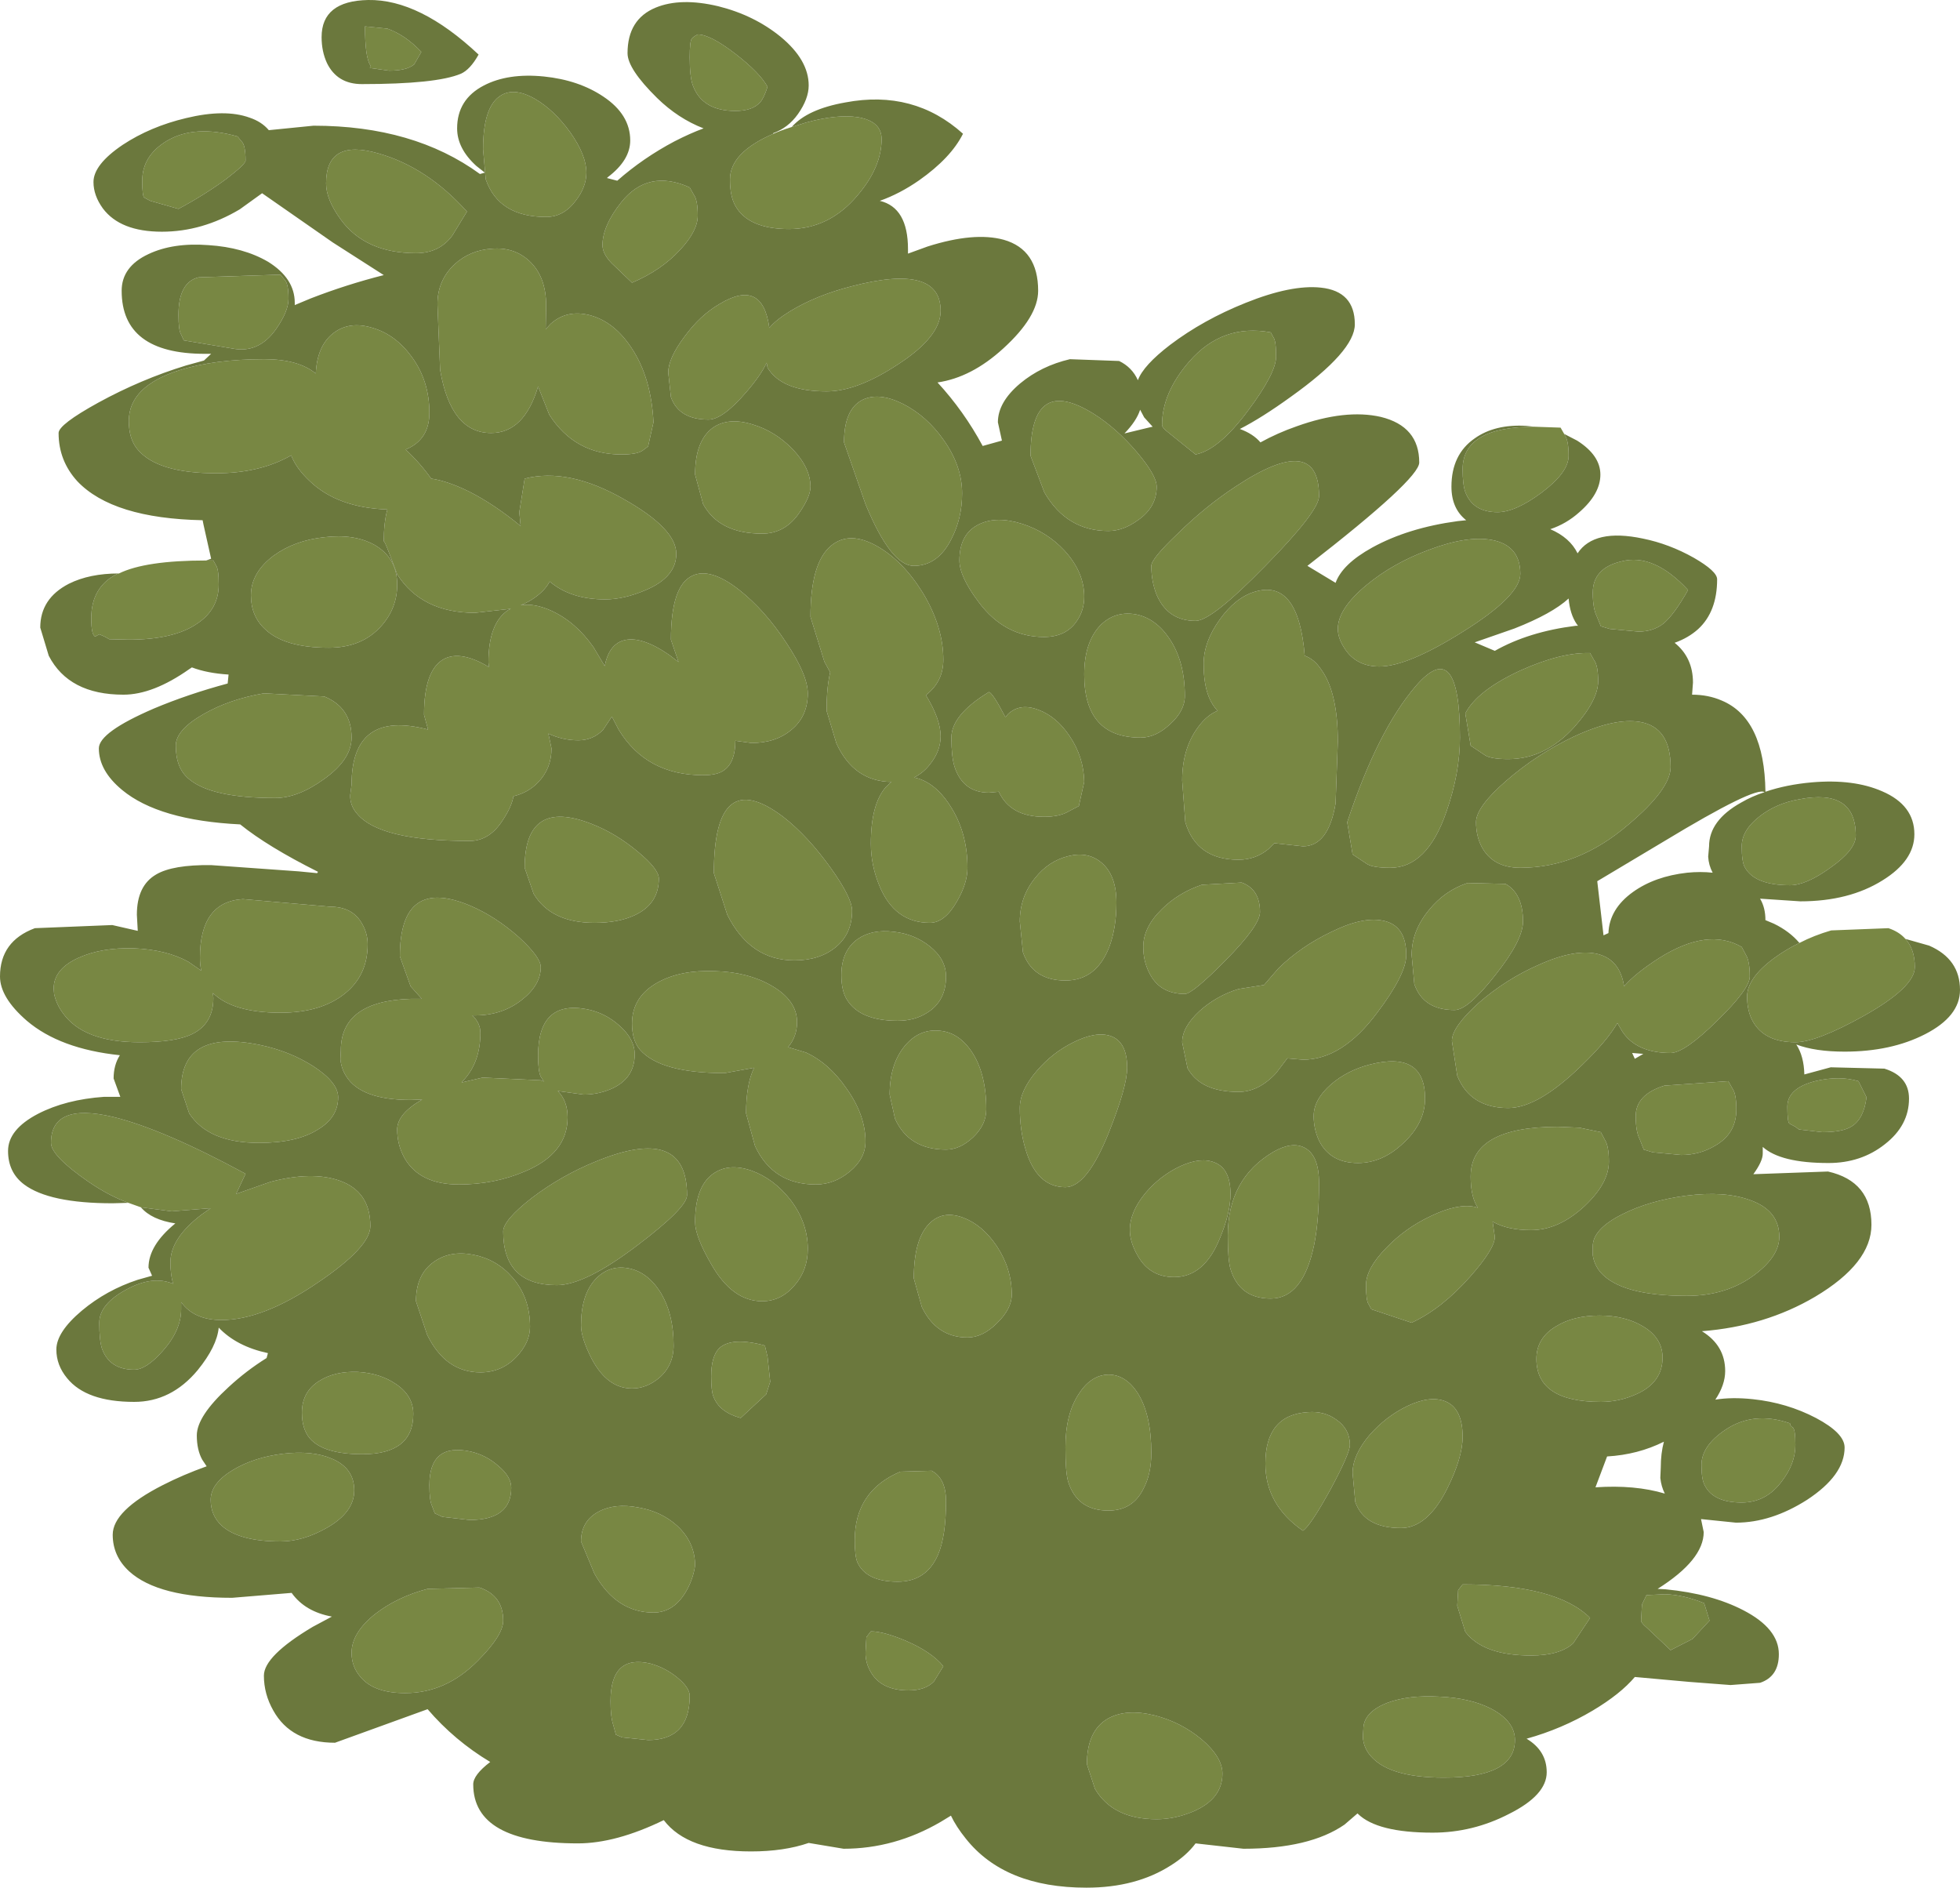 <?xml version="1.0" encoding="UTF-8" standalone="no"?>
<svg xmlns:ffdec="https://www.free-decompiler.com/flash" xmlns:xlink="http://www.w3.org/1999/xlink" ffdec:objectType="frame" height="211.0px" width="219.1px" xmlns="http://www.w3.org/2000/svg">
  <g transform="matrix(1.0, 0.0, 0.0, 1.0, 0.0, 0.0)">
    <use ffdec:characterId="141" height="211.0" transform="matrix(1.0, 0.0, 0.0, 1.0, 0.0, 0.0)" width="219.1" xlink:href="#shape0"/>
  </g>
  <defs>
    <g id="shape0" transform="matrix(1.0, 0.0, 0.0, 1.0, 0.0, 0.0)">
      <path d="M88.5 14.2 L90.1 13.7 Q93.55 12.75 95.9 13.1 98.55 13.55 98.55 15.55 98.55 18.7 95.85 21.85 92.7 25.6 88.2 25.6 83.65 25.6 82.2 23.0 81.6 21.95 81.6 20.05 81.6 17.05 86.45 14.95 87.35 14.55 88.5 14.2 M23.05 62.65 L23.85 62.65 24.15 63.2 Q24.45 63.6 24.45 65.35 24.45 68.1 22.05 69.7 19.45 71.5 14.4 71.5 L12.2 71.45 Q11.85 71.2 11.1 70.9 L10.65 71.15 Q10.2 71.0 10.2 69.1 10.2 65.6 13.1 64.15 L13.3 64.1 Q16.25 62.65 23.05 62.65 M14.35 134.45 Q12.15 133.65 9.9 132.1 5.7 129.2 5.7 127.75 5.7 123.2 12.65 124.85 18.2 126.2 27.45 131.2 L26.4 133.45 30.25 132.1 Q34.85 130.9 37.9 131.95 41.4 133.15 41.4 137.05 41.4 139.4 35.55 143.35 29.4 147.55 24.75 147.55 21.7 147.55 20.25 145.55 L20.25 146.35 Q20.25 148.7 18.2 151.0 16.35 153.1 15.0 153.1 12.25 153.1 11.4 150.75 11.1 149.85 11.1 147.85 11.1 145.75 14.2 144.1 17.1 142.55 19.35 143.5 19.05 142.45 19.05 141.1 19.05 138.4 22.55 135.75 L23.55 135.05 19.2 135.4 15.75 134.95 14.35 134.45 M213.0 104.95 Q214.05 106.1 214.05 108.1 214.05 110.35 208.35 113.55 203.05 116.5 200.7 116.5 197.2 116.5 195.9 114.1 195.3 112.95 195.3 111.4 195.3 109.35 198.25 107.15 199.6 106.15 201.15 105.4 202.8 104.55 204.7 104.0 L211.1 103.75 Q212.3 104.15 213.0 104.95 M174.85 48.5 L174.9 48.6 Q175.35 49.2 175.35 50.95 175.35 52.8 172.35 55.05 169.4 57.25 167.4 57.25 164.65 57.25 163.8 55.0 163.5 54.15 163.5 52.45 163.5 47.7 171.55 47.7 L174.45 47.8 174.85 48.5 M185.95 69.7 Q184.8 70.6 183.15 70.6 L179.95 70.3 178.95 70.0 178.5 68.9 Q178.05 68.0 178.05 66.25 178.05 63.5 181.25 62.75 184.85 61.8 188.7 65.95 187.15 68.7 185.95 69.7 M163.55 70.6 Q157.35 74.5 154.2 74.5 151.65 74.5 150.35 72.55 149.55 71.35 149.55 70.3 149.55 68.05 152.75 65.4 155.7 62.95 159.75 61.45 164.0 59.85 166.75 60.35 169.95 60.95 169.95 64.15 169.95 66.6 163.55 70.6 M178.2 73.8 Q178.65 74.4 178.65 76.15 178.65 78.25 176.0 81.25 172.75 84.85 168.6 84.85 166.75 84.85 166.05 84.45 L164.4 83.35 163.8 79.75 Q165.1 77.2 169.95 74.95 174.5 72.9 177.75 73.0 L178.2 73.8 M168.3 98.8 Q170.25 99.9 170.25 103.0 170.25 105.1 167.15 109.0 164.1 112.9 162.6 112.9 159.1 112.9 158.1 110.0 L157.8 106.75 Q157.8 104.05 159.75 101.7 161.5 99.55 164.05 98.7 L168.3 98.8 M165.6 94.6 Q165.0 93.4 165.0 91.9 165.0 90.2 168.4 87.25 171.8 84.3 175.9 82.35 180.5 80.2 183.35 80.7 186.75 81.3 186.75 85.75 186.75 88.2 182.0 92.2 176.4 97.0 169.95 97.0 166.85 97.0 165.6 94.6 M194.7 94.6 Q194.7 92.8 196.7 91.25 198.55 89.8 201.1 89.35 207.45 88.1 207.45 93.4 207.45 95.0 204.6 97.0 201.9 98.95 200.1 98.95 196.15 98.95 195.05 96.95 194.7 96.35 194.7 94.6 M208.65 122.65 Q208.35 125.05 207.0 125.9 206.0 126.55 203.7 126.55 L201.1 126.25 200.7 125.95 200.05 125.6 Q199.8 125.5 199.8 123.7 199.8 121.65 202.9 120.85 205.6 120.2 207.75 120.85 L208.65 122.65 M195.6 109.15 Q195.6 110.55 191.95 114.1 188.3 117.7 186.75 117.7 182.95 117.7 181.35 115.3 L180.8 114.35 Q179.65 116.35 176.85 119.05 171.95 123.85 168.6 123.85 164.35 123.85 162.9 120.25 L162.3 116.35 Q162.3 114.8 165.3 112.1 168.35 109.45 172.0 107.85 176.1 106.0 178.65 106.65 181.1 107.3 181.55 110.25 182.8 108.8 185.45 107.1 190.9 103.65 194.7 105.85 L195.15 106.7 Q195.6 107.4 195.6 109.15 M193.65 121.65 Q194.1 122.25 194.1 124.0 194.1 126.7 191.75 128.05 190.0 129.1 187.95 129.1 L184.75 128.8 183.75 128.5 183.3 127.35 Q182.85 126.5 182.85 124.75 182.85 122.35 186.05 121.35 L193.2 120.85 193.65 121.65 M179.4 127.4 Q179.85 128.1 179.85 129.85 179.85 132.25 177.15 134.8 174.25 137.5 171.15 137.5 168.5 137.5 166.85 136.55 L167.1 138.25 Q167.1 139.6 164.3 142.75 161.15 146.3 157.8 147.85 L153.3 146.35 153.0 145.8 Q152.7 145.4 152.7 143.65 152.7 141.8 154.95 139.5 157.05 137.3 159.9 135.95 162.9 134.5 164.85 134.9 L165.2 135.0 165.0 134.65 Q164.4 133.5 164.4 131.5 164.4 125.95 174.15 125.95 L176.55 126.05 178.95 126.55 179.4 127.4 M178.8 147.05 Q181.65 147.05 183.65 148.25 185.85 149.55 185.85 151.75 185.85 154.55 182.9 155.85 181.0 156.7 178.95 156.7 171.75 156.7 171.75 151.9 171.75 149.55 173.95 148.25 175.9 147.05 178.8 147.05 M178.05 140.3 L178.05 139.3 Q178.05 137.4 181.3 135.75 184.35 134.2 188.5 133.65 192.8 133.1 195.65 134.15 198.9 135.3 198.9 138.25 198.9 140.4 196.2 142.45 193.05 144.85 188.55 144.85 181.2 144.85 178.9 142.2 178.2 141.35 178.05 140.3 M200.4 159.55 Q200.7 159.75 200.7 161.5 200.7 163.6 199.2 165.55 197.45 167.95 194.7 167.95 191.5 167.95 190.55 166.0 190.2 165.35 190.2 163.75 190.2 161.6 192.9 159.8 196.05 157.7 200.1 159.1 200.1 159.4 200.4 159.55 M175.85 183.7 Q174.35 185.05 171.15 185.05 165.8 185.05 163.8 182.4 L162.9 179.5 163.0 177.75 163.5 177.1 Q174.0 177.1 177.75 180.85 L175.85 183.7 M169.35 194.5 Q169.35 198.7 161.4 198.7 154.95 198.7 153.0 196.0 152.4 195.15 152.35 194.15 L152.4 193.3 Q152.4 191.4 155.05 190.35 157.45 189.45 160.9 189.65 164.35 189.8 166.7 191.0 169.35 192.4 169.35 194.5 M186.1 178.2 Q188.15 178.25 190.5 179.2 L191.1 181.15 189.2 183.2 186.75 184.45 184.1 181.95 Q183.45 181.4 183.45 181.15 L183.55 179.35 184.05 178.3 186.1 178.2 M129.9 47.5 Q129.9 43.9 132.95 40.4 136.65 36.15 142.05 37.15 L142.35 37.7 Q142.65 38.1 142.65 39.85 142.65 41.7 139.55 45.85 136.25 50.3 133.65 50.8 L130.55 48.3 Q129.9 47.8 129.9 47.5 M85.0 11.4 Q84.15 12.4 82.2 12.4 78.5 12.4 77.45 9.55 77.1 8.6 77.1 6.4 77.1 4.55 77.35 4.3 77.5 4.1 78.0 3.85 79.4 3.85 82.25 6.05 84.95 8.15 85.8 9.7 85.4 10.95 85.0 11.4 M100.95 45.15 Q103.6 46.5 105.5 49.2 107.55 52.1 107.55 55.15 107.55 57.95 106.35 60.25 104.85 63.25 102.15 63.25 99.6 63.25 96.75 56.35 L94.35 49.45 Q94.35 45.75 96.4 44.7 98.25 43.8 100.95 45.15 M95.2 32.0 Q105.15 29.4 105.15 34.75 105.15 37.65 100.35 40.75 95.8 43.75 92.4 43.75 87.4 43.75 85.8 41.1 L85.7 40.55 Q85.05 41.95 83.45 43.8 80.8 46.9 79.2 46.9 75.9 46.9 75.0 44.4 L74.7 41.65 Q74.7 40.05 76.5 37.65 78.25 35.25 80.4 34.0 85.25 31.05 86.0 36.65 86.75 35.75 88.3 34.8 91.25 33.0 95.2 32.0 M115.2 50.95 Q115.2 41.85 122.25 46.25 124.8 47.85 127.1 50.55 129.3 53.15 129.3 54.4 129.3 56.7 127.2 58.15 125.55 59.35 123.9 59.35 119.25 59.35 116.75 55.05 L115.2 50.95 M119.0 61.55 Q121.2 63.95 121.2 66.7 121.2 68.25 120.35 69.45 119.15 71.2 116.7 71.2 112.3 71.2 109.4 67.3 107.25 64.45 107.25 62.65 107.25 59.65 109.45 58.6 111.4 57.65 114.25 58.55 117.05 59.45 119.0 61.55 M105.45 73.75 Q105.45 76.2 103.5 77.7 105.15 80.4 105.15 82.3 105.15 83.95 103.95 85.45 103.2 86.4 102.2 86.9 L102.75 87.05 Q104.9 87.8 106.45 90.45 108.15 93.3 108.15 97.0 108.15 98.75 106.95 100.8 105.6 103.15 103.95 103.15 100.0 103.15 98.3 99.0 97.35 96.7 97.35 94.3 97.35 89.85 99.05 87.95 L99.65 87.4 Q95.45 87.35 93.5 83.1 L92.4 79.45 Q92.4 76.85 92.8 75.15 L92.15 73.95 90.6 68.95 Q90.6 62.9 92.9 61.0 94.95 59.3 98.05 61.05 100.95 62.7 103.15 66.25 105.45 70.05 105.45 73.75 M87.9 71.85 Q90.3 75.45 90.3 77.5 90.3 80.05 88.5 81.55 86.75 83.05 84.0 83.05 L82.2 82.8 Q82.2 85.15 81.0 86.05 80.25 86.65 78.6 86.65 72.25 86.65 69.15 81.55 L68.4 80.1 67.4 81.6 Q66.25 82.75 64.65 82.75 62.9 82.75 61.3 82.0 L61.65 83.65 Q61.65 85.9 60.15 87.45 59.05 88.6 57.4 89.0 57.2 90.15 56.25 91.6 54.75 94.0 52.5 94.0 42.5 94.0 39.95 91.0 39.1 90.05 39.15 88.85 L39.3 87.7 Q39.3 79.3 47.85 81.55 L47.4 79.9 Q47.4 74.85 49.65 73.65 51.5 72.7 54.55 74.5 L54.65 74.55 54.6 74.05 Q54.6 69.65 56.8 68.2 L57.1 68.05 53.1 68.5 Q47.15 68.5 44.4 64.2 42.9 60.1 42.9 60.55 42.9 58.4 43.3 56.95 37.75 56.75 34.65 53.8 33.1 52.35 32.55 50.9 29.05 52.9 24.15 52.9 17.55 52.9 15.35 50.2 14.4 49.05 14.4 47.05 14.4 43.2 20.0 41.4 23.95 40.15 29.55 40.15 33.35 40.15 35.3 41.75 35.45 38.65 37.25 37.25 39.05 35.85 41.65 36.65 44.2 37.4 46.0 39.85 48.0 42.55 48.0 46.15 48.0 49.15 45.35 50.25 47.0 51.8 48.2 53.5 50.0 53.75 52.45 54.95 55.3 56.4 58.2 58.8 L58.05 57.25 58.65 53.5 Q63.55 52.25 69.75 55.8 75.6 59.1 75.6 61.9 75.6 64.5 72.2 65.95 69.75 67.0 67.65 67.0 63.8 67.0 61.45 65.0 60.95 65.95 59.85 66.75 59.1 67.3 58.2 67.65 59.7 67.4 61.6 68.25 64.35 69.5 66.35 72.35 L67.6 74.45 Q68.05 72.1 69.65 71.6 71.6 71.0 74.8 73.2 L75.85 74.0 75.0 71.5 Q75.0 65.45 77.4 64.35 79.4 63.4 82.65 65.95 85.5 68.2 87.9 71.85 M85.2 59.65 Q80.4 59.65 78.6 56.35 L77.7 53.05 Q77.7 49.25 79.7 47.8 81.45 46.6 84.15 47.45 86.65 48.2 88.6 50.2 90.6 52.3 90.6 54.4 90.6 55.5 89.4 57.25 87.8 59.65 85.2 59.65 M92.85 97.0 Q95.25 100.35 95.25 101.8 95.25 104.35 93.45 105.85 91.65 107.35 88.8 107.35 83.85 107.35 81.3 102.25 L79.8 97.6 Q79.8 85.45 87.55 91.3 90.3 93.45 92.85 97.0 M116.1 79.35 Q118.1 80.1 119.55 82.25 121.15 84.6 121.2 87.4 L120.6 90.1 119.45 90.7 Q118.45 91.3 116.7 91.3 112.95 91.3 111.65 88.5 L110.55 88.6 Q107.65 88.6 106.7 85.7 106.35 84.55 106.35 82.45 106.35 79.9 110.55 77.35 111.0 77.5 112.3 80.0 L112.4 80.15 112.7 79.8 Q114.05 78.55 116.1 79.35 M119.4 95.7 Q121.6 95.15 123.1 96.4 124.8 97.8 124.8 100.9 124.8 103.7 124.0 105.85 122.55 109.6 119.1 109.6 115.45 109.6 114.35 106.45 L114.0 103.0 Q114.0 100.25 115.7 98.15 117.2 96.25 119.4 95.7 M138.1 54.4 Q147.45 48.2 147.45 55.45 147.45 57.15 141.45 63.25 135.45 69.4 133.65 69.4 130.55 69.4 129.3 66.5 128.7 65.0 128.7 63.25 128.7 62.45 131.65 59.65 134.75 56.6 138.1 54.4 M130.7 71.35 Q132.45 73.9 132.45 77.8 132.45 79.45 130.8 80.95 129.2 82.45 127.5 82.45 121.2 82.45 121.2 75.4 121.2 71.85 122.95 69.95 124.55 68.3 126.85 68.65 129.15 69.05 130.7 71.35 M136.35 69.25 Q138.1 66.8 140.25 66.15 145.15 64.65 145.85 73.3 146.9 73.65 147.7 74.85 149.55 77.4 149.55 82.9 L149.3 89.8 Q148.5 94.6 145.65 94.6 L142.45 94.25 141.8 94.9 Q140.35 96.1 138.45 96.1 133.75 96.1 132.5 91.9 L132.15 87.25 Q132.15 83.65 133.95 81.25 134.9 79.95 136.1 79.45 135.5 78.8 135.15 77.95 134.55 76.5 134.55 74.2 134.55 71.75 136.35 69.25 M138.8 98.65 Q140.85 99.4 140.85 101.95 140.85 103.45 137.0 107.35 133.3 111.1 132.45 111.1 129.6 111.1 128.45 108.7 127.8 107.4 127.8 105.85 127.8 103.65 129.85 101.65 131.7 99.8 134.35 98.9 L138.8 98.65 M150.6 91.9 Q154.0 81.65 158.25 76.7 163.2 70.95 163.2 82.45 163.2 86.4 161.7 90.7 159.55 97.0 155.4 97.0 153.55 97.0 152.85 96.6 L151.2 95.5 150.6 91.9 M61.05 24.25 Q55.75 24.25 54.3 20.05 L54.0 16.7 Q54.0 12.1 55.8 10.8 57.35 9.65 59.8 11.05 61.95 12.3 63.75 14.8 65.55 17.35 65.55 19.3 65.55 20.9 64.35 22.45 63.0 24.25 61.05 24.25 M78.0 24.1 Q78.0 25.8 76.05 27.9 73.95 30.2 70.65 31.6 L68.35 29.4 Q67.35 28.35 67.35 27.4 67.35 25.25 69.45 22.6 72.45 18.85 77.1 20.95 L77.55 21.75 Q78.0 22.35 78.0 24.1 M43.3 3.2 Q45.3 3.9 47.1 5.8 L46.3 7.2 Q45.45 7.9 43.5 7.9 L41.35 7.6 41.4 7.3 Q40.8 6.4 40.8 2.95 L43.3 3.2 M52.2 23.65 L50.55 26.35 Q49.1 28.3 46.5 28.3 40.85 28.3 38.1 24.55 36.45 22.3 36.45 20.5 36.45 15.45 42.3 17.15 47.75 18.7 52.2 23.65 M55.0 27.8 Q57.45 27.6 59.15 29.15 61.05 30.9 61.05 34.15 L61.0 36.8 61.55 36.2 Q63.4 34.55 66.0 35.25 68.7 36.0 70.6 38.9 72.8 42.2 73.05 47.2 L72.45 49.9 71.85 50.35 Q71.25 50.8 69.45 50.8 64.25 50.8 61.4 46.35 L60.15 43.2 Q58.6 48.4 54.9 48.4 50.4 48.4 49.2 41.35 L48.9 34.0 Q48.9 31.35 50.8 29.55 52.55 27.95 55.0 27.8 M25.3 20.0 Q22.85 21.8 19.95 23.35 L16.8 22.45 16.15 22.1 Q15.9 22.0 15.9 20.2 15.9 17.4 18.65 15.75 21.75 13.9 26.55 15.25 L27.0 15.8 Q27.45 16.2 27.45 17.95 27.45 18.35 25.3 20.0 M31.8 31.25 Q32.25 31.65 32.25 33.4 32.25 34.8 30.85 36.8 28.9 39.55 25.95 38.95 L20.55 38.05 20.25 37.4 Q19.95 36.95 19.95 35.2 19.95 31.55 22.2 31.0 L31.35 30.7 31.8 31.25 M28.05 66.55 Q28.05 64.0 30.6 62.1 32.95 60.4 36.25 60.05 39.6 59.65 41.85 60.9 44.4 62.35 44.4 65.35 44.4 68.0 42.6 70.0 40.45 72.4 36.75 72.4 31.75 72.4 29.6 70.3 28.05 68.85 28.05 66.55 M39.3 82.45 Q39.3 84.9 36.2 87.1 33.3 89.2 30.75 89.2 23.65 89.2 21.15 87.1 19.65 85.9 19.65 83.35 19.65 81.6 22.7 79.85 25.65 78.15 29.5 77.5 L36.25 77.85 Q39.3 79.1 39.3 82.45 M71.3 95.2 Q73.65 97.15 73.65 98.2 73.65 101.05 70.95 102.3 69.15 103.15 66.45 103.15 61.6 103.15 59.65 99.9 L58.65 97.0 Q58.65 89.15 66.15 92.1 68.85 93.15 71.3 95.2 M79.9 108.55 Q83.6 108.65 86.2 110.15 89.1 111.8 89.1 114.25 89.1 115.85 88.1 117.05 L90.1 117.65 Q92.7 118.85 94.65 121.7 96.75 124.65 96.75 127.6 96.75 129.5 95.0 130.95 93.25 132.4 91.2 132.4 86.4 132.4 84.4 128.1 L83.4 124.45 Q83.4 121.2 84.3 119.35 L81.0 119.95 Q73.85 119.95 71.55 117.35 70.65 116.3 70.65 114.4 70.65 111.4 73.55 109.8 76.1 108.4 79.9 108.55 M62.35 121.95 Q63.45 123.05 63.45 124.9 63.45 128.95 58.65 130.95 55.25 132.4 51.3 132.4 46.95 132.4 45.25 129.5 44.4 128.0 44.4 126.25 44.4 124.5 47.2 122.9 L45.9 122.95 Q40.35 122.95 38.7 120.3 38.15 119.45 38.05 118.4 L38.1 117.4 Q38.1 111.9 45.9 111.65 L47.15 111.65 45.9 110.25 44.7 106.9 Q44.7 97.9 52.6 101.25 55.4 102.45 58.0 104.75 60.45 107.0 60.45 108.1 60.45 110.1 58.35 111.75 56.15 113.5 53.1 113.5 L52.8 113.5 Q53.7 114.35 53.7 115.45 53.7 118.6 51.95 120.6 L51.6 121.0 53.95 120.45 60.45 120.75 60.8 120.9 60.45 120.35 Q60.15 119.75 60.15 118.0 60.15 111.8 65.55 112.8 67.65 113.2 69.25 114.65 70.95 116.15 70.95 117.85 70.95 120.6 68.25 121.75 66.8 122.35 65.25 122.35 L62.35 121.95 M41.1 105.55 Q41.1 109.05 38.5 111.1 35.85 113.2 31.35 113.2 26.05 113.2 23.8 111.0 L23.85 111.55 Q23.85 114.45 21.45 115.6 19.6 116.5 15.6 116.5 9.3 116.5 7.0 113.2 6.3 112.25 6.05 111.1 L6.0 110.5 Q6.0 108.3 8.8 107.05 11.35 105.9 14.95 106.0 18.6 106.15 21.05 107.5 L22.5 108.5 Q22.35 107.85 22.35 107.05 22.35 100.8 27.15 100.5 L36.9 101.35 Q39.45 101.35 40.5 103.3 41.1 104.35 41.1 105.55 M59.45 133.9 Q62.75 131.4 66.55 129.85 76.8 125.6 76.8 133.6 76.8 135.0 71.25 139.2 65.4 143.65 62.25 143.65 56.25 143.65 56.25 137.65 56.25 136.4 59.45 133.9 M52.9 140.25 Q55.5 140.75 57.25 142.75 59.25 145.0 59.25 148.3 59.25 150.05 57.75 151.65 56.1 153.4 53.7 153.4 49.8 153.4 47.75 149.2 L46.5 145.45 Q46.5 142.45 48.5 141.05 50.3 139.75 52.9 140.25 M79.65 131.25 Q81.4 129.95 84.0 130.85 86.5 131.75 88.35 134.1 90.3 136.65 90.3 139.6 90.3 142.0 88.8 143.7 87.3 145.45 85.2 145.45 81.85 145.45 79.5 141.3 77.7 138.2 77.7 136.6 77.7 132.7 79.65 131.25 M70.15 141.75 Q72.25 142.1 73.7 144.25 75.3 146.7 75.3 150.4 75.3 152.65 73.65 154.05 72.25 155.2 70.65 155.2 67.9 155.2 66.15 151.9 64.95 149.55 64.95 148.15 64.95 144.75 66.55 143.0 68.05 141.4 70.15 141.75 M29.05 116.8 Q32.4 117.5 35.05 119.2 37.8 121.0 37.8 122.65 37.8 124.9 35.55 126.25 33.2 127.75 28.95 127.75 23.3 127.75 21.15 124.45 L20.25 121.75 Q20.25 115.0 29.05 116.8 M35.7 154.35 Q37.45 153.25 40.0 153.35 42.5 153.5 44.25 154.7 46.2 156.0 46.2 158.05 46.2 162.55 40.5 162.55 36.2 162.55 34.65 160.8 33.75 159.75 33.75 157.9 33.75 155.55 35.7 154.35 M26.05 164.3 Q28.4 162.9 31.6 162.5 34.9 162.1 37.1 163.05 39.6 164.1 39.6 166.6 39.6 169.05 36.5 170.8 33.85 172.3 31.35 172.3 26.75 172.3 24.8 170.55 23.55 169.4 23.55 167.65 23.55 165.8 26.05 164.3 M39.3 184.75 Q39.3 182.5 41.95 180.4 44.4 178.5 47.8 177.6 L53.6 177.45 Q56.25 178.35 56.25 181.15 56.25 182.8 53.4 185.65 49.85 189.25 45.3 189.25 41.8 189.25 40.3 187.45 39.3 186.3 39.3 184.75 M80.4 150.7 Q81.8 149.4 85.5 150.4 L85.8 151.65 86.1 154.45 85.65 155.85 82.8 158.5 Q80.4 157.85 79.75 156.1 79.5 155.5 79.5 153.85 79.5 151.6 80.4 150.7 M66.95 168.95 Q68.75 168.0 71.35 168.5 73.95 168.95 75.7 170.55 77.7 172.4 77.7 175.0 77.5 176.4 76.8 177.7 75.4 180.25 73.05 180.25 68.9 180.25 66.45 175.9 L64.95 172.3 Q64.95 170.0 66.95 168.95 M48.6 169.15 L48.3 168.35 Q48.0 167.75 48.0 166.0 48.0 161.25 52.6 162.25 54.35 162.65 55.7 163.85 57.15 165.05 57.15 166.3 57.15 169.9 52.5 169.9 L49.45 169.55 48.6 169.15 M68.85 193.9 L68.55 192.8 Q68.25 191.9 68.25 190.15 68.25 184.9 72.7 185.95 74.35 186.4 75.7 187.5 77.1 188.65 77.1 189.55 77.1 194.5 72.45 194.5 L69.55 194.2 68.85 193.9 M157.2 106.75 Q157.2 108.9 153.95 113.2 150.05 118.45 145.65 118.45 L143.9 118.3 142.65 119.95 Q140.7 122.05 138.45 122.05 134.2 122.05 132.75 119.4 L132.15 116.5 Q132.15 114.8 134.1 113.0 136.0 111.3 138.45 110.55 L141.3 110.1 142.9 108.25 Q145.4 105.8 148.75 104.2 152.25 102.45 154.55 102.9 157.2 103.4 157.2 106.75 M159.3 122.8 Q159.3 125.5 156.9 127.75 154.55 130.0 151.8 130.0 148.7 130.0 147.45 127.5 146.85 126.2 146.85 124.75 146.85 122.9 148.8 121.2 150.6 119.65 153.1 119.0 159.3 117.4 159.3 122.8 M126.0 119.35 Q126.0 121.45 123.95 126.6 121.5 132.7 119.1 132.7 115.9 132.7 114.65 128.5 114.0 126.35 114.0 123.85 114.0 121.9 115.9 119.7 117.65 117.65 120.0 116.5 122.5 115.25 124.15 115.8 126.0 116.45 126.0 119.35 M135.8 129.95 Q137.55 130.65 137.55 133.45 137.55 135.6 136.35 138.45 134.6 142.75 131.25 142.75 128.55 142.75 127.2 140.4 126.3 138.85 126.3 137.5 126.3 135.45 128.05 133.35 129.7 131.4 131.95 130.35 134.25 129.3 135.8 129.95 M137.25 138.1 Q137.25 131.75 142.35 128.75 144.45 127.55 145.85 128.3 147.45 129.15 147.45 132.25 147.45 136.45 146.9 139.15 145.65 145.15 142.05 145.15 138.55 145.15 137.55 141.85 137.25 140.8 137.25 138.1 M105.75 109.15 Q105.75 111.9 103.65 113.2 102.25 114.1 100.35 114.1 96.1 114.1 94.65 111.7 94.05 110.7 94.05 109.0 94.05 106.25 95.9 104.95 97.5 103.85 99.9 104.15 102.2 104.4 103.9 105.75 105.75 107.2 105.75 109.15 M108.55 117.45 Q110.25 119.9 110.25 124.0 110.25 125.75 108.75 127.15 107.3 128.5 105.75 128.5 101.6 128.5 100.05 125.05 L99.45 122.35 Q99.45 118.95 101.15 116.9 102.7 115.05 104.85 115.2 107.05 115.3 108.55 117.45 M102.15 142.9 Q102.15 138.55 103.85 136.8 105.35 135.25 107.65 136.1 109.8 136.9 111.4 139.25 113.1 141.8 113.1 144.7 113.1 146.3 111.45 147.9 109.85 149.5 108.15 149.5 104.7 149.5 103.05 146.1 L102.15 142.9 M120.6 155.8 Q121.95 153.7 123.9 153.65 125.85 153.65 127.2 155.75 128.7 158.15 128.7 162.4 128.7 164.8 127.8 166.45 126.6 168.85 123.9 168.85 120.4 168.85 119.4 165.6 119.1 164.55 119.1 161.8 119.1 158.05 120.6 155.8 M105.75 167.8 Q105.75 171.75 104.85 173.8 103.55 176.8 100.35 176.8 96.85 176.8 95.85 174.65 95.55 173.95 95.55 172.15 95.55 166.65 100.65 164.5 L104.15 164.4 Q105.75 165.25 105.75 167.8 M96.85 183.0 L97.35 182.35 Q98.75 182.35 101.25 183.4 104.15 184.65 105.45 186.25 L104.4 187.95 Q103.45 188.95 101.55 188.95 98.6 188.95 97.4 187.0 96.75 185.95 96.75 184.75 L96.85 183.0 M161.6 156.65 Q163.5 157.45 163.5 160.6 163.5 162.95 161.75 166.45 159.55 170.8 156.6 170.8 152.55 170.8 151.5 167.9 L151.2 164.65 Q151.2 162.65 153.1 160.4 154.95 158.3 157.35 157.15 159.9 155.95 161.6 156.65 M149.4 158.7 Q150.9 159.75 150.9 161.5 150.9 162.45 148.75 166.45 146.5 170.55 145.65 171.1 141.45 168.2 141.45 163.6 141.45 158.15 146.2 157.85 148.05 157.7 149.4 158.7 M129.1 191.75 Q132.0 192.5 134.3 194.4 136.65 196.4 136.65 198.25 136.65 201.1 133.35 202.5 131.3 203.35 129.3 203.35 124.4 203.35 122.4 199.95 L121.5 197.2 Q121.5 193.45 123.85 192.1 125.9 190.95 129.1 191.75" fill="#788743" fill-rule="evenodd" stroke="none"/>
      <path d="M88.5 14.2 Q90.25 12.2 94.5 11.45 102.15 10.0 107.65 14.95 106.3 17.65 102.75 20.15 100.6 21.65 98.35 22.45 101.5 23.2 101.5 27.85 L101.5 28.35 103.7 27.55 Q108.9 25.9 112.2 26.8 116.05 27.9 116.05 32.5 116.05 35.4 112.15 38.95 108.6 42.2 104.8 42.75 107.75 45.95 109.85 49.85 L112.0 49.25 111.55 47.2 Q111.55 44.95 114.05 42.85 116.4 40.9 119.6 40.15 L125.1 40.35 Q126.55 41.05 127.2 42.5 127.8 40.85 130.8 38.55 134.5 35.75 139.25 33.85 144.35 31.8 147.65 32.15 151.45 32.55 151.45 36.25 151.45 39.25 144.3 44.35 141.05 46.7 138.6 47.95 140.1 48.5 140.9 49.45 142.8 48.4 144.95 47.65 150.4 45.7 154.35 46.6 158.65 47.65 158.65 51.7 158.65 53.55 146.15 63.25 L149.3 65.15 Q150.05 63.05 153.4 61.2 157.4 59.0 162.95 58.25 L163.9 58.15 Q162.25 56.85 162.25 54.4 162.25 50.8 164.85 49.0 167.1 47.4 170.6 47.6 L171.55 47.7 Q163.5 47.7 163.5 52.45 163.5 54.15 163.8 55.0 164.65 57.25 167.4 57.25 169.4 57.25 172.35 55.05 175.35 52.8 175.35 50.95 175.35 49.2 174.9 48.6 L174.85 48.5 176.3 49.25 Q178.9 50.9 178.9 53.05 178.9 55.2 176.55 57.25 175.1 58.55 173.3 59.15 175.5 60.1 176.35 61.85 178.2 59.05 183.65 60.2 186.6 60.8 189.35 62.35 191.95 63.85 191.95 64.75 191.95 68.35 189.85 70.3 188.75 71.3 187.2 71.85 189.25 73.5 189.25 76.3 L189.15 77.65 Q190.95 77.65 192.45 78.3 197.25 80.3 197.35 88.5 199.7 87.7 202.55 87.45 207.2 87.05 210.4 88.45 214.0 90.0 214.0 93.25 214.0 96.2 210.45 98.4 206.7 100.75 201.25 100.75 L196.75 100.45 Q197.35 101.45 197.35 102.85 L198.3 103.25 Q200.05 104.1 201.15 105.4 199.6 106.15 198.25 107.15 195.3 109.35 195.3 111.4 195.3 112.95 195.9 114.1 197.2 116.5 200.7 116.5 203.05 116.5 208.35 113.55 214.05 110.35 214.05 108.1 214.05 106.1 213.0 104.95 L215.65 105.7 Q219.1 107.2 219.1 110.65 219.1 113.6 215.2 115.6 211.4 117.55 206.2 117.55 202.9 117.55 200.8 116.75 201.65 118.05 201.7 120.1 L204.65 119.3 210.65 119.45 Q213.4 120.3 213.4 122.8 213.4 125.8 210.7 127.9 208.05 130.0 204.4 130.0 199.05 130.0 197.05 128.2 L197.05 128.95 Q197.05 129.8 196.0 131.25 L204.35 130.95 Q209.2 132.05 209.2 136.9 209.2 141.2 202.9 144.95 197.3 148.25 190.25 148.8 192.85 150.4 192.85 153.25 192.85 154.8 191.75 156.45 193.6 156.15 195.95 156.4 199.75 156.8 203.0 158.5 206.2 160.2 206.2 161.8 206.2 164.9 202.0 167.65 198.0 170.2 194.05 170.2 L190.15 169.8 190.45 171.25 Q190.45 174.35 185.3 177.6 L186.2 177.65 Q191.35 178.15 194.9 180.0 198.85 182.05 198.85 184.9 198.85 187.4 196.75 188.1 L193.45 188.35 188.85 188.0 182.75 187.45 Q181.15 189.35 178.05 191.2 174.6 193.25 170.65 194.35 172.9 195.7 172.9 198.1 172.9 200.65 168.7 202.75 164.65 204.85 160.15 204.85 153.95 204.85 151.8 202.75 L151.75 202.7 150.3 203.95 Q146.4 206.65 139.0 206.65 L133.65 206.05 Q132.65 207.4 130.9 208.5 127.0 211.0 121.45 211.0 112.3 211.0 107.95 205.5 106.9 204.2 106.3 202.95 L105.15 203.65 Q100.0 206.65 94.3 206.65 L90.4 206.0 Q87.65 206.95 83.95 206.95 76.85 206.95 74.2 203.45 68.85 206.05 64.6 206.05 52.9 206.05 52.9 199.45 52.9 198.4 54.8 196.95 50.8 194.55 47.8 191.05 L37.45 194.8 Q32.55 194.8 30.55 191.2 29.5 189.35 29.5 187.3 29.5 185.1 34.95 181.85 L37.1 180.7 Q34.1 180.15 32.6 178.05 L25.95 178.6 Q17.7 178.6 14.45 175.65 12.6 173.95 12.6 171.55 12.6 168.85 18.2 166.0 20.45 164.85 23.1 163.9 L22.6 163.15 Q22.0 162.05 22.0 160.45 22.0 158.3 25.55 155.05 27.55 153.2 29.8 151.8 L29.95 151.25 Q26.45 150.5 24.45 148.4 24.25 150.5 22.1 153.15 19.15 156.7 15.0 156.7 9.65 156.7 7.5 154.05 6.3 152.6 6.3 150.85 6.3 148.9 9.15 146.5 11.9 144.2 15.4 143.05 L17.0 142.6 16.6 141.7 Q16.6 139.2 19.6 136.75 16.95 136.35 15.75 134.95 L19.2 135.4 23.55 135.05 22.55 135.75 Q19.05 138.4 19.05 141.1 19.05 142.45 19.35 143.5 17.1 142.55 14.2 144.1 11.1 145.75 11.1 147.85 11.1 149.85 11.4 150.75 12.25 153.1 15.0 153.1 16.35 153.1 18.2 151.0 20.25 148.7 20.25 146.35 L20.25 145.55 Q21.7 147.55 24.75 147.55 29.4 147.55 35.55 143.35 41.4 139.4 41.4 137.05 41.4 133.15 37.9 131.95 34.85 130.9 30.25 132.1 L26.4 133.45 27.45 131.2 Q18.2 126.2 12.65 124.85 5.7 123.2 5.7 127.75 5.7 129.2 9.9 132.1 12.15 133.65 14.35 134.45 L12.6 134.5 Q5.5 134.5 2.7 132.4 0.9 131.05 0.9 128.65 0.9 126.25 4.25 124.5 7.35 122.9 11.65 122.6 L13.45 122.6 12.7 120.55 Q12.7 119.05 13.4 117.95 6.7 117.25 3.0 114.1 0.0 111.5 0.0 109.15 0.0 105.2 3.9 103.75 L12.55 103.4 15.4 104.05 15.3 102.25 Q15.3 99.0 17.45 97.75 19.3 96.65 23.6 96.7 L33.4 97.4 35.45 97.6 35.55 97.45 Q29.95 94.65 26.85 92.15 17.75 91.7 13.65 88.3 11.05 86.15 11.05 83.65 11.05 81.85 17.2 79.2 21.0 77.6 25.45 76.4 L25.55 75.4 Q23.15 75.25 21.45 74.6 L21.15 74.8 Q17.1 77.65 13.8 77.65 7.7 77.65 5.45 73.3 L4.5 70.15 Q4.5 66.9 7.7 65.25 10.0 64.1 13.3 64.1 L13.1 64.15 Q10.2 65.6 10.2 69.1 10.2 71.0 10.65 71.15 L11.1 70.9 Q11.85 71.2 12.2 71.45 L14.4 71.5 Q19.45 71.5 22.05 69.7 24.45 68.1 24.45 65.35 24.45 63.6 24.15 63.2 L23.85 62.65 23.05 62.65 23.6 62.45 22.75 58.65 22.65 58.15 Q12.6 57.95 8.65 53.8 6.55 51.5 6.55 48.4 6.55 47.45 11.0 45.0 15.75 42.4 20.8 40.85 L22.8 40.3 23.6 39.55 22.9 39.55 Q13.6 39.55 13.6 32.5 13.6 29.8 16.6 28.4 19.35 27.1 23.3 27.4 27.2 27.65 29.95 29.25 32.95 31.1 32.95 33.85 L32.95 34.1 34.75 33.35 Q38.75 31.8 42.9 30.75 L37.2 27.1 29.3 21.6 26.8 23.4 Q22.6 25.9 18.1 25.9 13.45 25.9 11.5 23.3 10.45 21.85 10.45 20.35 10.45 18.4 13.7 16.2 16.8 14.15 20.8 13.2 25.15 12.15 27.9 13.15 29.25 13.6 30.05 14.55 L35.05 14.05 Q46.25 14.05 53.65 19.45 L54.2 19.3 53.25 18.55 Q51.1 16.6 51.1 14.35 51.1 11.1 54.1 9.55 56.8 8.15 60.8 8.55 64.7 8.95 67.45 10.8 70.45 12.8 70.45 15.7 70.45 17.9 67.95 19.8 L67.85 19.9 69.0 20.2 Q71.9 17.65 75.4 15.8 77.15 14.9 78.65 14.35 75.8 13.25 73.45 10.95 70.15 7.7 70.15 5.95 70.15 2.15 73.3 0.85 76.1 -0.3 80.3 0.7 84.3 1.7 87.25 4.1 90.4 6.7 90.4 9.55 90.4 11.05 89.2 12.75 88.1 14.3 86.4 14.9 L86.45 14.95 Q81.6 17.05 81.6 20.05 81.6 21.95 82.2 23.0 83.65 25.6 88.2 25.6 92.7 25.6 95.85 21.85 98.55 18.7 98.55 15.55 98.55 13.55 95.9 13.1 93.55 12.75 90.1 13.7 L88.5 14.2 M185.95 69.7 Q187.15 68.7 188.7 65.95 184.85 61.8 181.25 62.75 178.05 63.5 178.05 66.25 178.05 68.0 178.5 68.9 L178.95 70.0 179.95 70.3 183.15 70.6 Q184.8 70.6 185.95 69.7 M167.1 72.75 Q170.9 70.6 176.15 69.95 L176.4 69.95 176.25 69.75 Q175.5 68.65 175.35 66.9 173.5 68.6 169.3 70.25 L164.85 71.8 167.1 72.75 M165.6 94.6 Q166.85 97.0 169.95 97.0 176.4 97.0 182.0 92.2 186.75 88.2 186.75 85.75 186.75 81.3 183.35 80.7 180.5 80.2 175.9 82.35 171.8 84.3 168.4 87.25 165.0 90.2 165.0 91.9 165.0 93.4 165.6 94.6 M168.3 98.8 L164.05 98.7 Q161.5 99.55 159.75 101.7 157.8 104.05 157.8 106.75 L158.1 110.0 Q159.1 112.9 162.6 112.9 164.1 112.9 167.15 109.0 170.25 105.1 170.25 103.0 170.25 99.9 168.3 98.8 M178.2 73.8 L177.75 73.0 Q174.5 72.9 169.95 74.95 165.1 77.2 163.8 79.75 L164.4 83.35 166.05 84.45 Q166.75 84.85 168.6 84.85 172.75 84.85 176.0 81.25 178.65 78.25 178.65 76.15 178.65 74.4 178.2 73.8 M163.55 70.6 Q169.95 66.6 169.95 64.15 169.95 60.95 166.75 60.35 164.0 59.85 159.75 61.45 155.7 62.95 152.75 65.4 149.55 68.05 149.55 70.3 149.55 71.35 150.35 72.55 151.65 74.5 154.2 74.5 157.35 74.5 163.55 70.6 M191.45 97.55 Q191.0 96.7 190.95 95.75 L191.05 94.6 Q191.05 91.7 194.65 89.7 195.85 89.0 197.25 88.55 196.25 87.85 186.0 94.05 L178.55 98.5 179.25 104.55 179.8 104.3 Q179.9 101.6 182.55 99.7 185.0 97.95 188.6 97.55 190.1 97.4 191.45 97.55 M194.7 94.6 Q194.7 96.35 195.05 96.95 196.15 98.95 200.1 98.95 201.9 98.95 204.6 97.0 207.45 95.0 207.45 93.4 207.45 88.1 201.1 89.35 198.55 89.8 196.7 91.25 194.7 92.8 194.7 94.6 M195.6 109.15 Q195.6 107.4 195.15 106.7 L194.7 105.85 Q190.9 103.65 185.45 107.1 182.8 108.8 181.55 110.25 181.1 107.3 178.65 106.65 176.1 106.0 172.0 107.85 168.35 109.45 165.3 112.1 162.3 114.8 162.3 116.35 L162.9 120.25 Q164.35 123.85 168.6 123.85 171.95 123.85 176.85 119.05 179.65 116.35 180.8 114.35 L181.35 115.3 Q182.95 117.7 186.75 117.7 188.3 117.7 191.95 114.1 195.6 110.55 195.6 109.15 M208.65 122.65 L207.75 120.85 Q205.6 120.2 202.9 120.85 199.8 121.65 199.8 123.7 199.8 125.5 200.05 125.6 L200.7 125.95 201.1 126.25 203.7 126.55 Q206.0 126.55 207.0 125.9 208.35 125.05 208.65 122.65 M182.45 117.7 L182.75 118.35 183.7 117.8 182.45 117.7 M200.4 159.55 Q200.1 159.4 200.1 159.1 196.05 157.7 192.9 159.8 190.2 161.6 190.2 163.75 190.2 165.35 190.55 166.0 191.5 167.95 194.7 167.95 197.45 167.95 199.2 165.55 200.7 163.6 200.7 161.5 200.7 159.75 200.4 159.55 M178.05 140.3 Q178.2 141.35 178.9 142.2 181.2 144.85 188.55 144.85 193.05 144.85 196.2 142.45 198.9 140.4 198.9 138.25 198.9 135.3 195.65 134.15 192.8 133.1 188.5 133.65 184.35 134.2 181.3 135.75 178.05 137.4 178.05 139.3 L178.05 140.3 M178.8 147.05 Q175.9 147.05 173.95 148.25 171.75 149.55 171.75 151.9 171.75 156.7 178.95 156.7 181.0 156.7 182.9 155.85 185.85 154.55 185.85 151.75 185.85 149.55 183.65 148.25 181.65 147.05 178.8 147.05 M179.4 127.4 L178.95 126.55 176.55 126.05 174.15 125.95 Q164.4 125.95 164.4 131.5 164.4 133.5 165.0 134.65 L165.2 135.0 164.85 134.9 Q162.9 134.5 159.9 135.95 157.05 137.3 154.95 139.5 152.7 141.8 152.7 143.65 152.7 145.4 153.0 145.8 L153.3 146.35 157.8 147.85 Q161.15 146.3 164.3 142.75 167.1 139.6 167.1 138.25 L166.85 136.55 Q168.5 137.5 171.15 137.5 174.25 137.5 177.15 134.8 179.85 132.25 179.85 129.85 179.85 128.1 179.4 127.4 M193.65 121.65 L193.2 120.85 186.05 121.35 Q182.85 122.35 182.85 124.75 182.85 126.5 183.3 127.35 L183.75 128.5 184.75 128.8 187.95 129.1 Q190.0 129.1 191.75 128.05 194.1 126.7 194.1 124.0 194.1 122.25 193.65 121.65 M185.65 164.05 Q185.65 162.45 186.0 161.15 183.1 162.6 179.65 162.8 L178.35 166.25 Q182.75 165.95 186.1 166.95 185.7 166.15 185.6 165.2 L185.65 164.05 M186.1 178.2 L184.05 178.3 183.55 179.35 183.45 181.15 Q183.45 181.4 184.1 181.95 L186.75 184.45 189.2 183.2 191.1 181.15 190.5 179.2 Q188.15 178.25 186.1 178.2 M169.35 194.5 Q169.35 192.4 166.7 191.0 164.35 189.8 160.9 189.65 157.45 189.45 155.05 190.35 152.4 191.4 152.4 193.3 L152.35 194.15 Q152.4 195.15 153.0 196.0 154.95 198.7 161.4 198.7 169.35 198.7 169.35 194.5 M175.85 183.7 L177.75 180.85 Q174.0 177.1 163.5 177.1 L163.0 177.75 162.9 179.5 163.8 182.4 Q165.8 185.05 171.15 185.05 174.35 185.05 175.85 183.7 M125.7 48.45 L128.6 47.75 128.85 47.7 127.9 46.65 127.45 45.8 Q127.05 47.05 125.7 48.45 M85.0 11.4 Q85.4 10.95 85.8 9.7 84.95 8.15 82.25 6.05 79.4 3.85 78.0 3.85 77.5 4.1 77.35 4.3 77.1 4.55 77.1 6.4 77.1 8.6 77.45 9.55 78.5 12.4 82.2 12.4 84.15 12.4 85.0 11.4 M129.9 47.5 Q129.9 47.8 130.55 48.3 L133.65 50.8 Q136.25 50.3 139.55 45.85 142.65 41.7 142.65 39.85 142.65 38.1 142.35 37.7 L142.05 37.15 Q136.65 36.15 132.95 40.4 129.9 43.9 129.9 47.5 M78.0 24.1 Q78.0 22.35 77.55 21.75 L77.1 20.95 Q72.45 18.85 69.45 22.6 67.35 25.25 67.35 27.4 67.35 28.35 68.35 29.4 L70.65 31.6 Q73.95 30.2 76.05 27.9 78.0 25.8 78.0 24.1 M61.05 24.25 Q63.0 24.25 64.35 22.45 65.55 20.9 65.55 19.3 65.55 17.35 63.75 14.8 61.95 12.3 59.8 11.05 57.35 9.65 55.8 10.8 54.0 12.1 54.0 16.7 L54.3 20.05 Q55.75 24.25 61.05 24.25 M150.6 91.9 L151.2 95.5 152.85 96.6 Q153.55 97.0 155.4 97.0 159.55 97.0 161.7 90.7 163.2 86.4 163.2 82.45 163.2 70.95 158.25 76.7 154.0 81.65 150.6 91.9 M138.8 98.65 L134.35 98.9 Q131.7 99.8 129.85 101.65 127.8 103.65 127.8 105.85 127.8 107.4 128.45 108.7 129.6 111.1 132.45 111.1 133.3 111.1 137.0 107.35 140.85 103.45 140.85 101.95 140.85 99.4 138.8 98.65 M136.35 69.25 Q134.55 71.75 134.55 74.2 134.55 76.5 135.15 77.95 135.5 78.8 136.1 79.45 134.9 79.95 133.95 81.25 132.15 83.65 132.15 87.25 L132.5 91.9 Q133.75 96.1 138.45 96.1 140.35 96.1 141.8 94.9 L142.45 94.25 145.65 94.6 Q148.5 94.6 149.3 89.8 L149.55 82.9 Q149.55 77.4 147.7 74.85 146.9 73.65 145.85 73.3 145.15 64.65 140.25 66.15 138.1 66.8 136.35 69.25 M130.7 71.35 Q129.15 69.05 126.85 68.65 124.55 68.3 122.95 69.95 121.2 71.85 121.2 75.4 121.2 82.45 127.5 82.45 129.2 82.45 130.8 80.95 132.45 79.45 132.45 77.8 132.45 73.9 130.7 71.35 M138.1 54.4 Q134.75 56.6 131.65 59.65 128.7 62.45 128.7 63.25 128.7 65.0 129.3 66.5 130.55 69.4 133.65 69.4 135.45 69.4 141.45 63.25 147.45 57.15 147.45 55.45 147.45 48.2 138.1 54.4 M119.4 95.7 Q117.2 96.25 115.7 98.15 114.0 100.25 114.0 103.0 L114.35 106.45 Q115.45 109.6 119.1 109.6 122.55 109.6 124.0 105.85 124.8 103.7 124.8 100.9 124.8 97.8 123.1 96.4 121.6 95.15 119.4 95.7 M116.1 79.35 Q114.05 78.55 112.7 79.8 L112.4 80.15 112.3 80.0 Q111.0 77.5 110.55 77.35 106.35 79.9 106.35 82.45 106.35 84.55 106.7 85.7 107.65 88.6 110.55 88.6 L111.65 88.5 Q112.95 91.3 116.7 91.3 118.45 91.3 119.45 90.7 L120.6 90.1 121.2 87.4 Q121.15 84.6 119.55 82.25 118.1 80.1 116.1 79.35 M92.85 97.0 Q90.3 93.45 87.55 91.3 79.8 85.45 79.8 97.6 L81.3 102.25 Q83.85 107.35 88.8 107.35 91.65 107.35 93.45 105.85 95.25 104.35 95.25 101.8 95.25 100.35 92.85 97.0 M85.2 59.65 Q87.8 59.65 89.4 57.25 90.6 55.5 90.6 54.4 90.6 52.3 88.6 50.2 86.65 48.2 84.15 47.45 81.45 46.6 79.7 47.8 77.7 49.25 77.7 53.05 L78.6 56.35 Q80.4 59.65 85.2 59.65 M87.9 71.85 Q85.5 68.2 82.65 65.95 79.4 63.4 77.4 64.35 75.0 65.45 75.0 71.5 L75.85 74.0 74.8 73.2 Q71.6 71.0 69.65 71.6 68.05 72.1 67.6 74.45 L66.35 72.35 Q64.35 69.5 61.6 68.25 59.7 67.4 58.2 67.65 59.1 67.3 59.85 66.75 60.95 65.95 61.45 65.0 63.8 67.0 67.65 67.0 69.75 67.0 72.2 65.95 75.6 64.5 75.6 61.9 75.6 59.1 69.75 55.8 63.55 52.25 58.65 53.5 L58.05 57.25 58.2 58.8 Q55.3 56.4 52.45 54.95 50.0 53.75 48.2 53.5 47.0 51.8 45.35 50.25 48.0 49.15 48.0 46.15 48.0 42.55 46.0 39.85 44.2 37.4 41.65 36.65 39.05 35.85 37.25 37.25 35.45 38.65 35.3 41.75 33.35 40.15 29.55 40.15 23.95 40.15 20.0 41.4 14.4 43.2 14.4 47.05 14.4 49.05 15.35 50.2 17.55 52.9 24.15 52.9 29.05 52.9 32.55 50.9 33.1 52.35 34.65 53.8 37.75 56.75 43.3 56.95 42.9 58.4 42.9 60.55 42.9 60.1 44.4 64.2 47.15 68.5 53.1 68.5 L57.1 68.05 56.8 68.2 Q54.6 69.65 54.6 74.05 L54.65 74.55 54.55 74.5 Q51.5 72.7 49.65 73.65 47.4 74.85 47.4 79.9 L47.85 81.55 Q39.3 79.3 39.3 87.7 L39.15 88.85 Q39.1 90.05 39.95 91.0 42.5 94.0 52.5 94.0 54.75 94.0 56.25 91.6 57.2 90.15 57.4 89.0 59.05 88.6 60.15 87.45 61.65 85.9 61.65 83.65 L61.3 82.0 Q62.9 82.75 64.65 82.75 66.25 82.75 67.4 81.6 L68.4 80.1 69.15 81.55 Q72.25 86.65 78.6 86.65 80.25 86.65 81.0 86.05 82.2 85.15 82.2 82.8 L84.0 83.05 Q86.75 83.05 88.5 81.55 90.3 80.05 90.3 77.5 90.3 75.45 87.9 71.85 M105.45 73.75 Q105.45 70.05 103.15 66.25 100.95 62.7 98.05 61.05 94.95 59.3 92.9 61.0 90.6 62.9 90.6 68.95 L92.15 73.95 92.8 75.15 Q92.4 76.85 92.4 79.45 L93.5 83.1 Q95.45 87.35 99.65 87.4 L99.05 87.95 Q97.35 89.85 97.35 94.3 97.35 96.7 98.3 99.0 100.0 103.15 103.95 103.15 105.6 103.15 106.95 100.8 108.15 98.75 108.15 97.0 108.15 93.3 106.45 90.45 104.9 87.8 102.75 87.05 L102.2 86.9 Q103.2 86.4 103.95 85.45 105.15 83.95 105.15 82.3 105.15 80.4 103.5 77.7 105.45 76.2 105.45 73.75 M119.0 61.55 Q117.05 59.45 114.25 58.55 111.4 57.65 109.45 58.6 107.25 59.65 107.25 62.65 107.25 64.45 109.4 67.3 112.3 71.2 116.7 71.2 119.15 71.2 120.35 69.45 121.2 68.25 121.2 66.7 121.2 63.95 119.0 61.55 M115.2 50.95 L116.75 55.05 Q119.25 59.35 123.9 59.35 125.55 59.35 127.2 58.15 129.3 56.7 129.3 54.4 129.3 53.15 127.1 50.55 124.8 47.85 122.25 46.25 115.2 41.85 115.2 50.95 M95.2 32.0 Q91.25 33.0 88.3 34.8 86.75 35.75 86.0 36.65 85.25 31.05 80.4 34.0 78.25 35.25 76.5 37.65 74.7 40.05 74.7 41.65 L75.0 44.4 Q75.9 46.9 79.2 46.9 80.8 46.9 83.45 43.8 85.05 41.95 85.7 40.55 L85.8 41.1 Q87.4 43.75 92.4 43.75 95.8 43.75 100.35 40.75 105.15 37.65 105.15 34.75 105.15 29.4 95.2 32.0 M100.95 45.15 Q98.25 43.8 96.4 44.7 94.35 45.75 94.35 49.45 L96.75 56.35 Q99.6 63.25 102.15 63.25 104.85 63.25 106.35 60.25 107.55 57.95 107.55 55.15 107.55 52.1 105.5 49.2 103.6 46.5 100.95 45.15 M51.5 8.25 Q48.75 9.4 40.45 9.4 37.7 9.4 36.55 7.05 35.95 5.75 35.95 4.15 35.95 0.1 41.15 0.0 46.9 -0.1 53.5 6.1 52.55 7.8 51.5 8.25 M39.3 82.45 Q39.3 79.1 36.25 77.85 L29.5 77.5 Q25.65 78.15 22.7 79.85 19.65 81.6 19.65 83.35 19.65 85.9 21.15 87.1 23.65 89.2 30.75 89.2 33.3 89.2 36.2 87.1 39.3 84.9 39.3 82.45 M28.05 66.55 Q28.05 68.85 29.6 70.3 31.75 72.4 36.75 72.4 40.45 72.4 42.6 70.0 44.4 68.0 44.4 65.35 44.4 62.35 41.85 60.9 39.6 59.65 36.25 60.05 32.95 60.4 30.6 62.1 28.05 64.0 28.05 66.55 M31.8 31.25 L31.35 30.7 22.2 31.0 Q19.95 31.55 19.95 35.2 19.95 36.95 20.25 37.4 L20.55 38.05 25.95 38.95 Q28.9 39.55 30.85 36.8 32.25 34.8 32.25 33.4 32.25 31.65 31.8 31.25 M25.3 20.0 Q27.45 18.35 27.45 17.95 27.45 16.2 27.0 15.8 L26.55 15.25 Q21.75 13.9 18.65 15.75 15.9 17.4 15.9 20.2 15.9 22.0 16.15 22.1 L16.8 22.45 19.95 23.35 Q22.85 21.8 25.3 20.0 M55.0 27.8 Q52.55 27.95 50.8 29.55 48.9 31.35 48.9 34.0 L49.2 41.35 Q50.4 48.4 54.9 48.4 58.6 48.4 60.15 43.2 L61.4 46.35 Q64.25 50.8 69.45 50.8 71.25 50.8 71.85 50.35 L72.45 49.9 73.05 47.2 Q72.8 42.2 70.6 38.9 68.7 36.0 66.0 35.25 63.4 34.55 61.55 36.2 L61.0 36.8 61.05 34.15 Q61.05 30.9 59.15 29.15 57.45 27.6 55.0 27.8 M52.2 23.65 Q47.75 18.7 42.3 17.15 36.45 15.45 36.45 20.5 36.45 22.3 38.1 24.55 40.85 28.3 46.5 28.3 49.1 28.3 50.55 26.35 L52.2 23.65 M43.3 3.2 L40.8 2.95 Q40.8 6.4 41.4 7.3 L41.35 7.6 43.5 7.9 Q45.45 7.9 46.3 7.2 L47.1 5.8 Q45.3 3.9 43.3 3.2 M29.05 116.8 Q20.25 115.0 20.25 121.75 L21.15 124.45 Q23.3 127.75 28.95 127.75 33.2 127.75 35.55 126.25 37.8 124.9 37.8 122.65 37.8 121.0 35.05 119.2 32.4 117.5 29.05 116.8 M70.15 141.75 Q68.05 141.4 66.55 143.0 64.95 144.75 64.95 148.15 64.95 149.55 66.15 151.9 67.9 155.2 70.65 155.2 72.25 155.2 73.65 154.05 75.3 152.65 75.3 150.4 75.3 146.7 73.7 144.25 72.25 142.1 70.15 141.75 M79.65 131.25 Q77.7 132.7 77.7 136.6 77.7 138.2 79.5 141.3 81.85 145.45 85.2 145.45 87.3 145.45 88.8 143.7 90.3 142.0 90.3 139.6 90.3 136.65 88.35 134.1 86.5 131.75 84.0 130.85 81.4 129.95 79.65 131.25 M52.9 140.25 Q50.3 139.75 48.5 141.05 46.5 142.45 46.5 145.45 L47.75 149.2 Q49.8 153.4 53.7 153.4 56.1 153.4 57.75 151.65 59.25 150.05 59.25 148.3 59.25 145.0 57.25 142.75 55.5 140.75 52.9 140.25 M59.45 133.9 Q56.25 136.4 56.25 137.65 56.25 143.65 62.25 143.65 65.4 143.65 71.25 139.2 76.8 135.0 76.8 133.6 76.8 125.6 66.55 129.85 62.75 131.4 59.45 133.9 M41.1 105.55 Q41.1 104.35 40.5 103.3 39.45 101.35 36.9 101.35 L27.15 100.5 Q22.35 100.8 22.35 107.05 22.35 107.85 22.5 108.5 L21.05 107.5 Q18.6 106.15 14.95 106.0 11.35 105.9 8.8 107.05 6.0 108.3 6.0 110.5 L6.05 111.1 Q6.3 112.25 7.0 113.2 9.3 116.5 15.6 116.5 19.6 116.5 21.45 115.6 23.85 114.45 23.85 111.55 L23.8 111.0 Q26.05 113.2 31.35 113.2 35.85 113.2 38.5 111.1 41.1 109.05 41.1 105.55 M62.35 121.95 L65.25 122.35 Q66.8 122.35 68.25 121.75 70.95 120.6 70.95 117.85 70.95 116.15 69.25 114.65 67.65 113.2 65.55 112.8 60.15 111.8 60.15 118.0 60.15 119.75 60.45 120.35 L60.8 120.9 60.45 120.75 53.95 120.45 51.6 121.0 51.95 120.6 Q53.7 118.6 53.7 115.45 53.7 114.35 52.8 113.5 L53.1 113.5 Q56.15 113.5 58.35 111.75 60.45 110.1 60.45 108.1 60.45 107.0 58.0 104.75 55.4 102.45 52.6 101.25 44.7 97.9 44.7 106.9 L45.9 110.25 47.15 111.65 45.9 111.65 Q38.1 111.9 38.1 117.4 L38.05 118.4 Q38.15 119.45 38.7 120.3 40.35 122.95 45.9 122.95 L47.2 122.9 Q44.4 124.5 44.4 126.25 44.4 128.0 45.25 129.5 46.95 132.4 51.3 132.4 55.25 132.4 58.65 130.95 63.45 128.95 63.45 124.9 63.45 123.05 62.35 121.95 M79.9 108.55 Q76.1 108.4 73.55 109.8 70.65 111.4 70.65 114.4 70.65 116.3 71.55 117.35 73.85 119.95 81.0 119.95 L84.3 119.35 Q83.4 121.2 83.4 124.45 L84.4 128.1 Q86.4 132.4 91.2 132.4 93.25 132.4 95.0 130.95 96.75 129.5 96.75 127.6 96.75 124.65 94.65 121.7 92.7 118.85 90.1 117.65 L88.1 117.05 Q89.1 115.85 89.1 114.25 89.1 111.8 86.2 110.15 83.6 108.65 79.9 108.55 M71.3 95.2 Q68.85 93.15 66.15 92.1 58.65 89.15 58.65 97.0 L59.65 99.9 Q61.6 103.15 66.45 103.15 69.15 103.15 70.95 102.3 73.65 101.05 73.65 98.2 73.65 97.15 71.3 95.2 M129.1 191.75 Q125.9 190.95 123.85 192.1 121.5 193.45 121.5 197.2 L122.4 199.95 Q124.4 203.35 129.3 203.35 131.3 203.35 133.35 202.5 136.65 201.1 136.65 198.25 136.65 196.4 134.3 194.4 132.0 192.5 129.1 191.75 M149.4 158.7 Q148.05 157.7 146.2 157.85 141.45 158.15 141.45 163.6 141.45 168.2 145.65 171.1 146.5 170.55 148.75 166.45 150.9 162.45 150.9 161.5 150.9 159.75 149.4 158.7 M161.6 156.65 Q159.9 155.95 157.35 157.15 154.95 158.3 153.1 160.4 151.2 162.65 151.2 164.65 L151.5 167.9 Q152.55 170.8 156.6 170.8 159.55 170.8 161.75 166.45 163.5 162.95 163.5 160.6 163.5 157.45 161.6 156.65 M96.85 183.0 L96.75 184.75 Q96.75 185.95 97.4 187.0 98.6 188.95 101.55 188.95 103.45 188.95 104.4 187.95 L105.45 186.25 Q104.15 184.65 101.25 183.4 98.75 182.35 97.35 182.35 L96.85 183.0 M105.75 167.8 Q105.75 165.25 104.15 164.4 L100.65 164.5 Q95.55 166.65 95.55 172.15 95.55 173.95 95.85 174.65 96.85 176.8 100.35 176.8 103.55 176.8 104.85 173.8 105.75 171.75 105.75 167.8 M120.6 155.8 Q119.1 158.05 119.1 161.8 119.1 164.55 119.4 165.6 120.4 168.85 123.9 168.85 126.6 168.85 127.8 166.45 128.7 164.8 128.7 162.4 128.7 158.15 127.2 155.75 125.85 153.65 123.9 153.65 121.95 153.7 120.6 155.8 M102.15 142.9 L103.05 146.1 Q104.7 149.5 108.15 149.5 109.85 149.5 111.45 147.9 113.1 146.3 113.1 144.7 113.1 141.8 111.4 139.25 109.8 136.9 107.65 136.1 105.35 135.25 103.85 136.8 102.15 138.55 102.15 142.9 M108.55 117.45 Q107.05 115.3 104.85 115.2 102.7 115.05 101.15 116.9 99.45 118.95 99.45 122.35 L100.05 125.05 Q101.6 128.5 105.75 128.5 107.3 128.5 108.75 127.15 110.25 125.75 110.25 124.0 110.25 119.9 108.55 117.45 M105.75 109.15 Q105.75 107.2 103.9 105.75 102.2 104.4 99.9 104.15 97.5 103.85 95.9 104.95 94.05 106.25 94.05 109.0 94.05 110.7 94.65 111.7 96.1 114.1 100.35 114.1 102.25 114.1 103.65 113.2 105.75 111.9 105.75 109.15 M137.25 138.1 Q137.25 140.8 137.55 141.85 138.55 145.15 142.05 145.15 145.65 145.15 146.9 139.15 147.45 136.45 147.45 132.25 147.45 129.15 145.85 128.3 144.45 127.55 142.35 128.75 137.25 131.75 137.25 138.1 M135.8 129.95 Q134.25 129.3 131.95 130.35 129.7 131.4 128.05 133.35 126.3 135.45 126.3 137.5 126.3 138.85 127.2 140.4 128.55 142.75 131.25 142.75 134.6 142.75 136.35 138.45 137.55 135.6 137.55 133.45 137.55 130.65 135.8 129.95 M126.0 119.35 Q126.0 116.45 124.15 115.8 122.5 115.25 120.0 116.5 117.65 117.65 115.9 119.7 114.0 121.9 114.0 123.85 114.0 126.35 114.65 128.5 115.9 132.7 119.1 132.7 121.5 132.7 123.95 126.6 126.0 121.45 126.0 119.35 M159.3 122.8 Q159.3 117.4 153.1 119.0 150.6 119.65 148.8 121.2 146.85 122.9 146.85 124.75 146.85 126.2 147.45 127.5 148.7 130.0 151.8 130.0 154.55 130.0 156.9 127.75 159.3 125.5 159.3 122.8 M157.2 106.75 Q157.2 103.4 154.55 102.9 152.25 102.45 148.75 104.2 145.4 105.8 142.9 108.25 L141.3 110.1 138.45 110.55 Q136.0 111.3 134.1 113.0 132.15 114.8 132.15 116.5 L132.75 119.4 Q134.2 122.05 138.45 122.05 140.7 122.05 142.65 119.95 L143.9 118.3 145.65 118.45 Q150.05 118.45 153.95 113.2 157.2 108.9 157.2 106.75 M68.85 193.9 L69.55 194.2 72.45 194.5 Q77.1 194.5 77.1 189.55 77.1 188.65 75.7 187.5 74.35 186.4 72.7 185.95 68.25 184.9 68.25 190.15 68.25 191.9 68.55 192.8 L68.85 193.9 M48.6 169.15 L49.45 169.55 52.5 169.9 Q57.15 169.9 57.15 166.3 57.15 165.05 55.7 163.85 54.35 162.65 52.6 162.25 48.0 161.25 48.0 166.0 48.0 167.75 48.3 168.35 L48.6 169.15 M66.95 168.95 Q64.95 170.0 64.95 172.3 L66.45 175.9 Q68.9 180.25 73.05 180.25 75.4 180.25 76.8 177.7 77.5 176.4 77.7 175.0 77.7 172.4 75.7 170.55 73.95 168.95 71.35 168.5 68.75 168.0 66.95 168.95 M80.4 150.7 Q79.5 151.6 79.5 153.85 79.5 155.5 79.75 156.1 80.4 157.85 82.8 158.5 L85.65 155.85 86.1 154.45 85.8 151.65 85.5 150.4 Q81.8 149.4 80.4 150.7 M39.3 184.75 Q39.3 186.3 40.3 187.45 41.8 189.25 45.3 189.25 49.85 189.25 53.4 185.65 56.25 182.8 56.25 181.15 56.25 178.35 53.6 177.45 L47.8 177.6 Q44.4 178.5 41.95 180.4 39.3 182.5 39.3 184.75 M26.05 164.3 Q23.55 165.8 23.55 167.65 23.55 169.4 24.8 170.55 26.75 172.3 31.35 172.3 33.85 172.3 36.5 170.8 39.6 169.05 39.6 166.6 39.6 164.1 37.1 163.05 34.9 162.1 31.6 162.5 28.4 162.9 26.05 164.3 M35.7 154.35 Q33.75 155.55 33.75 157.9 33.75 159.75 34.65 160.8 36.2 162.55 40.5 162.55 46.2 162.55 46.2 158.05 46.2 156.0 44.25 154.7 42.5 153.5 40.0 153.35 37.45 153.25 35.7 154.35" fill="#6b783d" fill-rule="evenodd" stroke="none"/>
    </g>
  </defs>
</svg>
